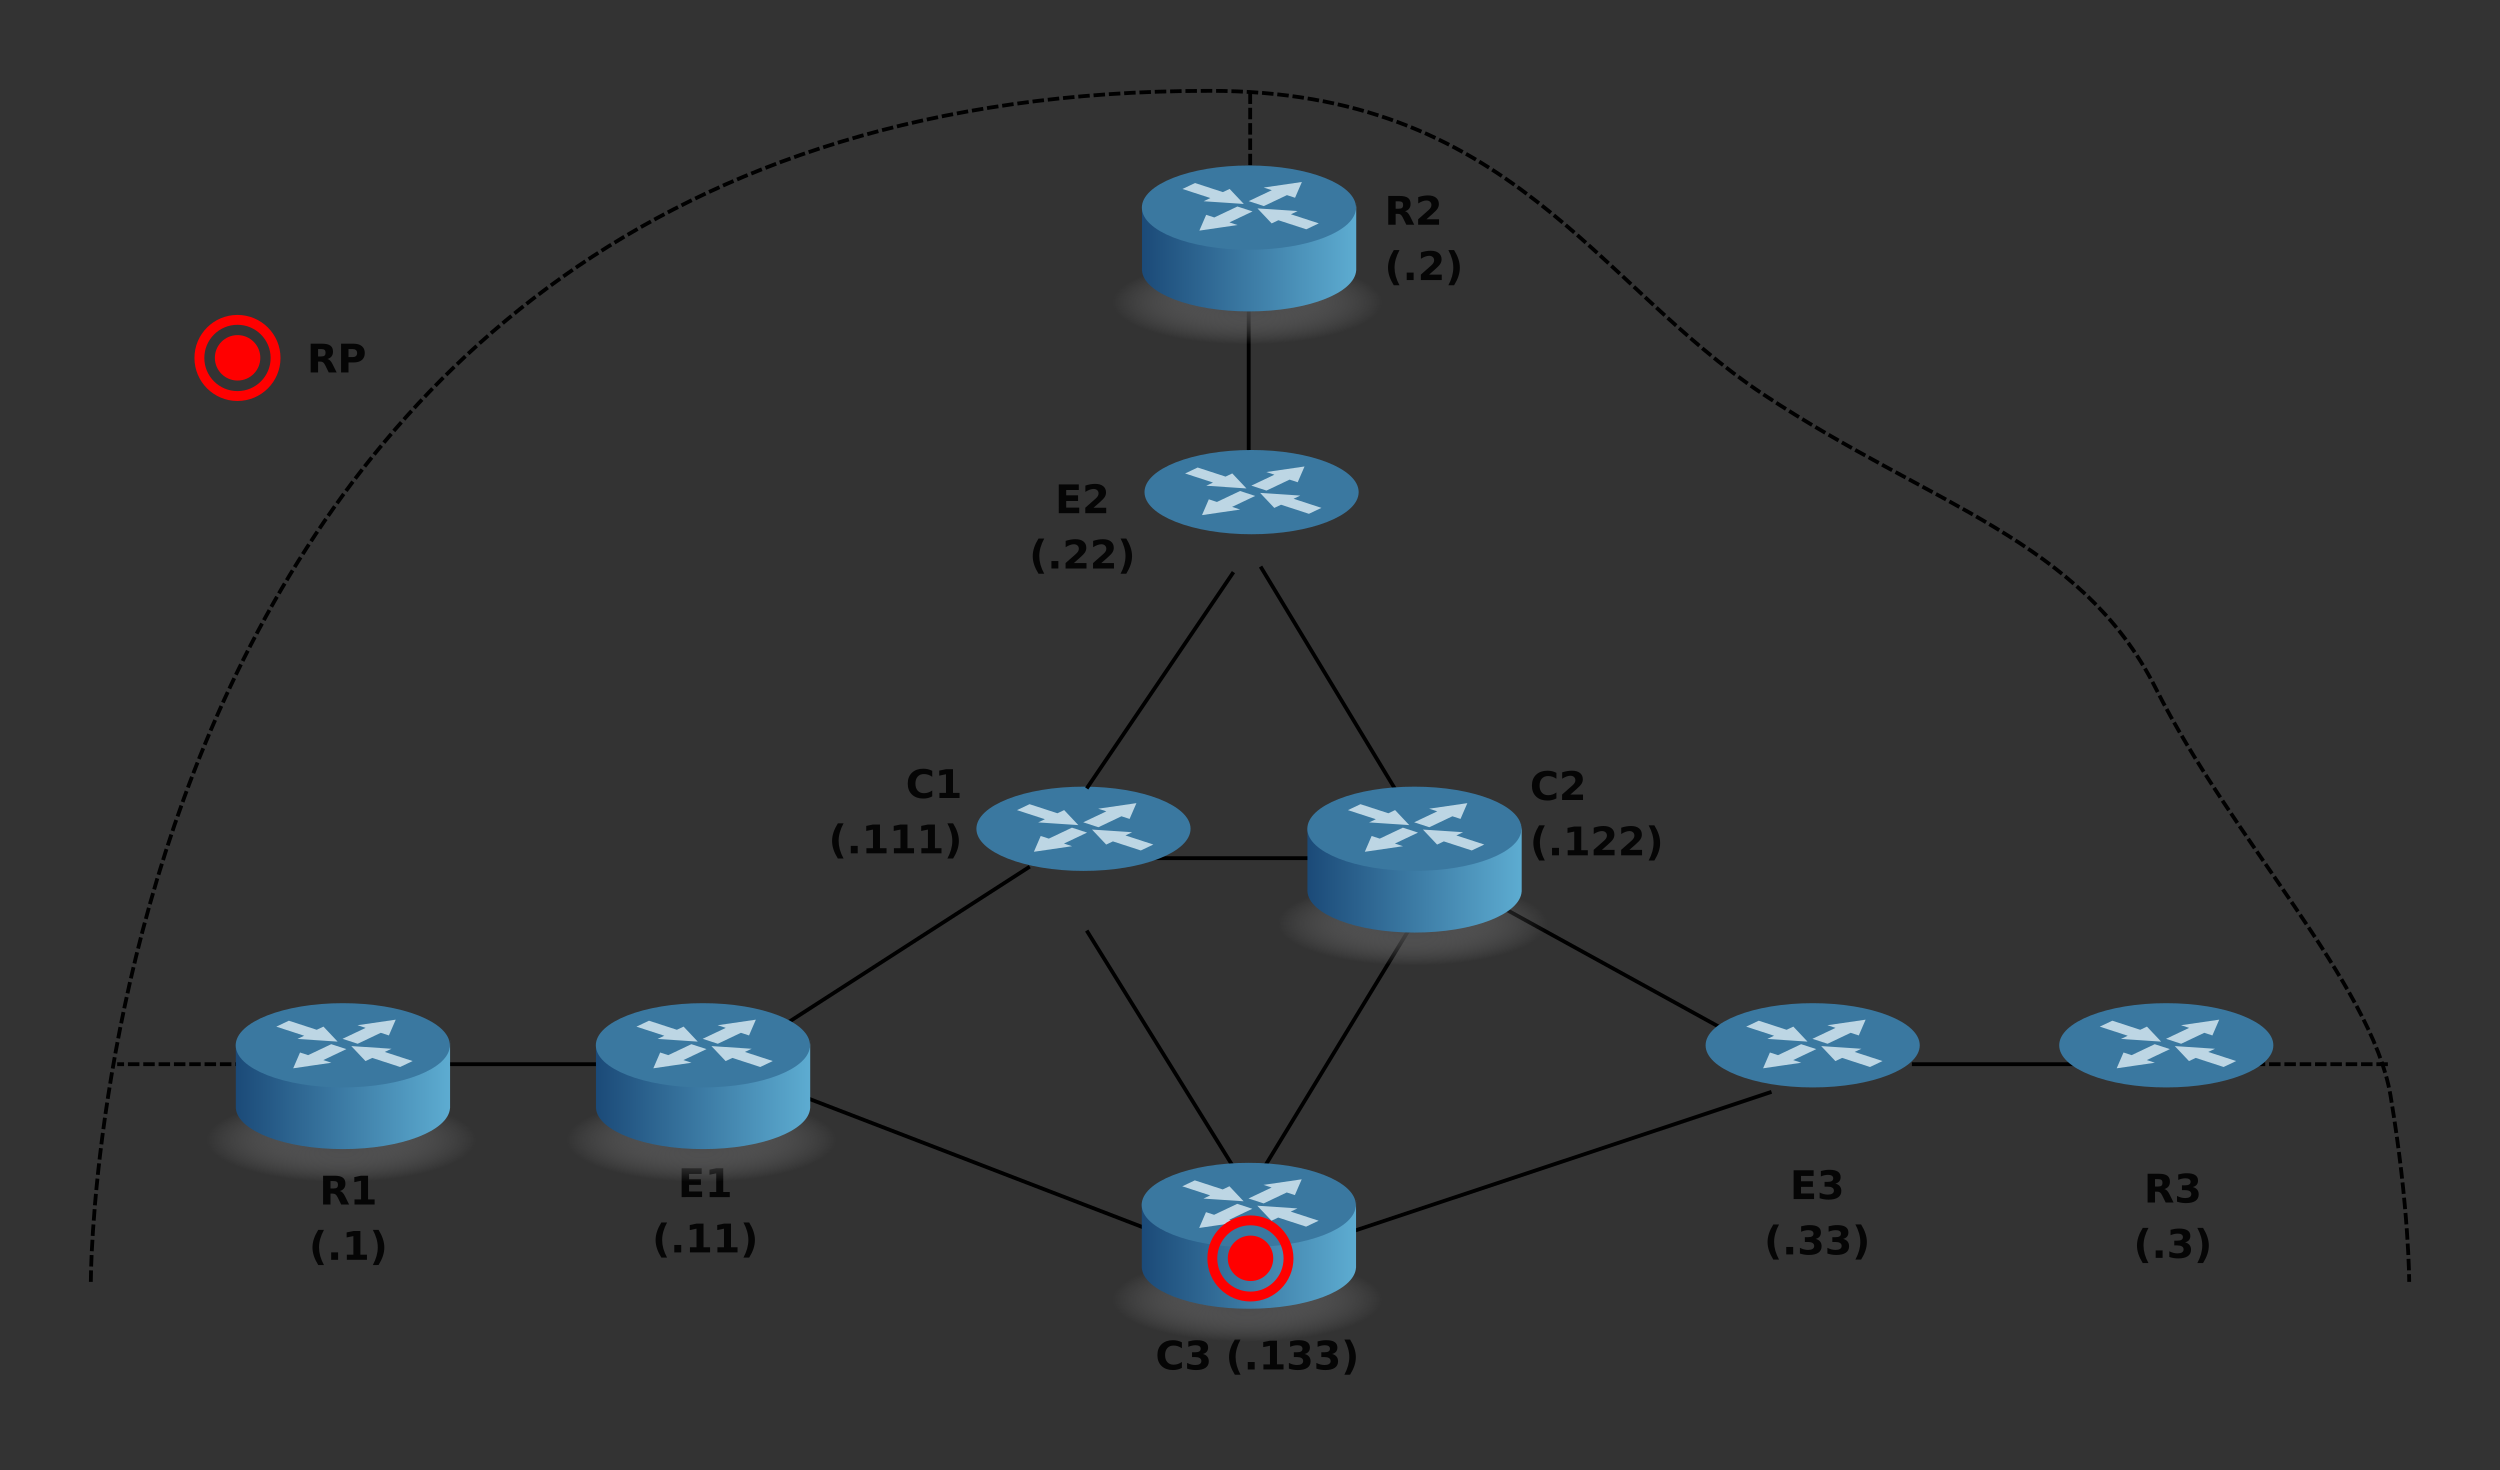 <?xml version="1.0" encoding="UTF-8" standalone="no"?>
<!-- Created with Inkscape (http://www.inkscape.org/) -->

<svg
   xmlns:dc="http://purl.org/dc/elements/1.1/"
   xmlns:cc="http://creativecommons.org/ns#"
   xmlns:rdf="http://www.w3.org/1999/02/22-rdf-syntax-ns#"
   xmlns:svg="http://www.w3.org/2000/svg"
   xmlns="http://www.w3.org/2000/svg"
   xmlns:xlink="http://www.w3.org/1999/xlink"
   xmlns:sodipodi="http://sodipodi.sourceforge.net/DTD/sodipodi-0.dtd"
   xmlns:inkscape="http://www.inkscape.org/namespaces/inkscape"
   width="843.6"
   height="496.057"
   id="svg2"
   version="1.1"
   inkscape:version="0.92.3 (2405546, 2018-03-11)"
   sodipodi:docname="lab.svg"
   inkscape:export-filename="/home/bernat/code/perso/www.luffy.cx/content/media/images/vxlan/multicast-native.png"
   inkscape:export-xdpi="36.425449"
   inkscape:export-ydpi="36.425449"
   viewBox="0 0 1265.4 744.085">
  <rect x="0" y="0" width="1265.4" height="744.085" fill="#333333" stroke="none"/>
  <defs
     id="defs4">
    <inkscape:path-effect
       effect="spiro"
       id="path-effect6084"
       is_visible="true" />
    <inkscape:path-effect
       is_visible="true"
       id="path-effect6052"
       effect="spiro" />
    <inkscape:path-effect
       effect="spiro"
       id="path-effect6016"
       is_visible="true" />
    <inkscape:path-effect
       effect="spiro"
       id="path-effect5939"
       is_visible="true" />
    <inkscape:path-effect
       effect="spiro"
       id="path-effect5918"
       is_visible="true" />
    <inkscape:path-effect
       is_visible="true"
       id="path-effect5884"
       effect="spiro" />
    <inkscape:path-effect
       effect="spiro"
       id="path-effect5849"
       is_visible="true" />
    <inkscape:path-effect
       effect="spiro"
       id="path-effect5790"
       is_visible="true" />
    <inkscape:path-effect
       effect="spiro"
       id="path-effect5753"
       is_visible="true" />
    <inkscape:path-effect
       effect="spiro"
       id="path-effect5540"
       is_visible="true" />
    <inkscape:path-effect
       effect="spiro"
       id="path-effect5480"
       is_visible="true" />
    <inkscape:path-effect
       effect="spiro"
       id="path-effect5442"
       is_visible="true" />
    <marker
       inkscape:stockid="Arrow1Send"
       orient="auto"
       refY="0"
       refX="0"
       id="Arrow1Send"
       style="overflow:visible">
      <path
         id="path4813"
         d="M 0,0 5,-5 -12.5,0 5,5 Z"
         style="fill-rule:evenodd;stroke:#000000;stroke-width:1pt"
         transform="matrix(-0.2,0,0,-0.2,-1.2,0)"
         inkscape:connector-curvature="0" />
    </marker>
    <inkscape:path-effect
       effect="spiro"
       id="path-effect4769"
       is_visible="true" />
    <marker
       inkscape:stockid="Arrow1Lstart"
       orient="auto"
       refY="0"
       refX="0"
       id="Arrow1Lstart"
       style="overflow:visible">
      <path
         id="path4128"
         d="M 0,0 5,-5 -12.5,0 5,5 Z"
         style="fill-rule:evenodd;stroke:#000000;stroke-width:1pt"
         transform="matrix(0.8,0,0,0.8,10,0)"
         inkscape:connector-curvature="0" />
    </marker>
    <linearGradient
       id="linearGradient12001">
      <stop
         id="stop12003"
         offset="0"
         style="stop-color:#1b4a78;stop-opacity:1;" />
      <stop
         id="stop12005"
         offset="1"
         style="stop-color:#5dacd1;stop-opacity:1;" />
    </linearGradient>
    <linearGradient
       id="linearGradient12828">
      <stop
         style="stop-color:#484849;stop-opacity:1;"
         offset="0"
         id="stop12830" />
      <stop
         id="stop12862"
         offset="0"
         style="stop-color:#434344;stop-opacity:1;" />
      <stop
         style="stop-color:#8f8f90;stop-opacity:0;"
         offset="1"
         id="stop12832" />
    </linearGradient>
    <marker
       inkscape:stockid="Arrow1Send"
       orient="auto"
       refY="0"
       refX="0"
       id="Arrow1Send-6"
       style="overflow:visible">
      <path
         inkscape:connector-curvature="0"
         id="path4813-2"
         d="M 0,0 5,-5 -12.5,0 5,5 Z"
         style="fill-rule:evenodd;stroke:#000000;stroke-width:1pt"
         transform="matrix(-0.2,0,0,-0.2,-1.2,0)" />
    </marker>
    <radialGradient
       inkscape:collect="always"
       xlink:href="#linearGradient12828"
       id="radialGradient1325"
       gradientUnits="userSpaceOnUse"
       gradientTransform="matrix(1,0,0,0.177,0,495.927)"
       cx="328.571"
       cy="602.719"
       fx="328.571"
       fy="602.719"
       r="147.143" />
    <linearGradient
       inkscape:collect="always"
       xlink:href="#linearGradient12001"
       id="linearGradient1327"
       gradientUnits="userSpaceOnUse"
       gradientTransform="matrix(0.471,0,0,0.471,118.878,123.518)"
       x1="175.719"
       y1="737.016"
       x2="470.001"
       y2="737.016" />
  </defs>
  <sodipodi:namedview
     id="base"
     pagecolor="#ffffff"
     bordercolor="#666666"
     borderopacity="1.0"
     inkscape:pageopacity="0.0"
     inkscape:pageshadow="2"
     inkscape:zoom="1"
     inkscape:cx="670.29103"
     inkscape:cy="57.9074"
     inkscape:document-units="px"
     inkscape:current-layer="layer3"
     showgrid="false"
     inkscape:window-width="2552"
     inkscape:window-height="1408"
     inkscape:window-x="0"
     inkscape:window-y="24"
     inkscape:window-maximized="0"
     fit-margin-top="30"
     fit-margin-left="30"
     fit-margin-right="30"
     fit-margin-bottom="30"
     scale-x="1.5" />
  <g
     inkscape:label="Topology"
     inkscape:groupmode="layer"
     id="layer1"
     transform="translate(293.141,670.486)"
     style="display:inline">
    <path
       sodipodi:nodetypes="cc"
       style="fill:none;stroke:#000000;stroke-width:1.94px;stroke-linecap:butt;stroke-linejoin:miter;stroke-opacity:1"
       d="M 405.726,-236.119 H 257.511"
       id="path3415"
       inkscape:connector-curvature="0" />
    <path
       inkscape:connector-curvature="0"
       id="path3411"
       d="m 424.906,-251.414 -80,-132.294"
       style="fill:none;stroke:#000000;stroke-width:1.94px;stroke-linecap:butt;stroke-linejoin:miter;stroke-opacity:1"
       sodipodi:nodetypes="cc" />
    <path
       sodipodi:nodetypes="cc"
       style="fill:none;stroke:#000000;stroke-width:1.94;stroke-linecap:butt;stroke-linejoin:miter;stroke-miterlimit:4;stroke-dasharray:5.82, 1.94;stroke-dashoffset:0;stroke-opacity:1"
       d="m 339.651,-623.688 v 67.709"
       id="path4070"
       inkscape:connector-curvature="0" />
    <path
       inkscape:connector-curvature="0"
       id="path4068"
       d="M 915.505,-131.834 H 847.797"
       style="fill:none;stroke:#000000;stroke-width:1.94;stroke-linecap:butt;stroke-linejoin:miter;stroke-miterlimit:4;stroke-dasharray:5.82, 1.94;stroke-dashoffset:0;stroke-opacity:1"
       sodipodi:nodetypes="cc" />
    <path
       sodipodi:nodetypes="cc"
       style="fill:none;stroke:#000000;stroke-width:1.94;stroke-linecap:butt;stroke-linejoin:miter;stroke-miterlimit:4;stroke-dasharray:5.82, 1.94;stroke-dashoffset:0;stroke-opacity:1"
       d="m -160.495,-131.834 h -73.343"
       id="path3294"
       inkscape:connector-curvature="0" />
    <path
       sodipodi:nodetypes="cc"
       style="fill:none;stroke:#000000;stroke-width:1.94px;stroke-linecap:butt;stroke-linejoin:miter;stroke-opacity:1"
       d="m 338.906,-525.027 v 83.323"
       id="path3292"
       inkscape:connector-curvature="0" />
    <path
       sodipodi:nodetypes="cc"
       style="fill:none;stroke:#000000;stroke-width:1.94px;stroke-linecap:butt;stroke-linejoin:miter;stroke-opacity:1"
       d="M 343.478,-74.272 424.906,-207.994"
       id="path3286"
       inkscape:connector-curvature="0" />
    <path
       inkscape:connector-curvature="0"
       id="path3284"
       d="M 335.478,-72.843 256.906,-199.466"
       style="fill:none;stroke:#000000;stroke-width:1.94px;stroke-linecap:butt;stroke-linejoin:miter;stroke-opacity:1"
       sodipodi:nodetypes="cc" />
    <path
       inkscape:connector-curvature="0"
       id="path3282"
       d="M 796.094,-131.834 H 674.581"
       style="fill:none;stroke:#000000;stroke-width:1.94px;stroke-linecap:butt;stroke-linejoin:miter;stroke-opacity:1"
       sodipodi:nodetypes="cc" />
    <path
       inkscape:connector-curvature="0"
       id="path3278"
       d="M 603.523,-136.119 429.736,-231.834"
       style="fill:none;stroke:#000000;stroke-width:1.94px;stroke-linecap:butt;stroke-linejoin:miter;stroke-opacity:1"
       sodipodi:nodetypes="cc" />
    <path
       inkscape:connector-curvature="0"
       id="path3272"
       d="M 60.012,-131.834 H -88.203"
       style="fill:none;stroke:#000000;stroke-width:1.94px;stroke-linecap:butt;stroke-linejoin:miter;stroke-opacity:1"
       sodipodi:nodetypes="cc" />
    <g
       id="layer1-7"
       inkscape:label="Capa 1"
       transform="matrix(0.782,0,0,0.782,-199.695,-201.961)">
      <g
         transform="translate(-168.571,-361.428)"
         id="g13678">
        <ellipse
           style="fill:url(#radialGradient1325);fill-opacity:1;stroke:none"
           id="path13641"
           transform="matrix(0.593,0,0,1.046,75.121,-130.213)"
           cx="328.571"
           cy="602.719"
           rx="147.143"
           ry="26.071" />
        <path
           style="fill:url(#linearGradient1327);fill-opacity:1;stroke:none"
           d="m 201.713,435.707 v 0.295 c 0.006,-0.098 0.021,-0.197 0.029,-0.295 z m 138.624,0 c 0.03,0.33 0.059,0.668 0.059,1.002 v -1.002 z m 0.059,1.002 c -10e-6,15.052 -31.075,27.262 -69.356,27.262 -37.683,10e-6 -68.376,-11.828 -69.326,-26.555 v 40.68 c -0.015,0.234 -0.015,0.457 -0.015,0.692 0,0.225 8.7e-4,0.453 0.015,0.678 0.912,14.741 31.619,26.599 69.326,26.599 37.708,0 68.415,-11.858 69.326,-26.599 h 0.029 v -0.501 c 9.5e-4,-0.059 0,-0.118 0,-0.177 0,-0.059 9.4e-4,-0.118 0,-0.177 v -41.902 z"
           id="path13626"
           inkscape:connector-curvature="0" />
        <ellipse
           style="fill:#3a78a0;fill-opacity:1;stroke:none"
           id="path11090"
           transform="matrix(0.471,0,0,1.046,116.188,-191.566)"
           cx="328.571"
           cy="602.719"
           rx="147.143"
           ry="26.071" />
        <g
           id="g13565"
           style="fill:#f2fdff;fill-opacity:0.712"
           transform="matrix(0.85,0.277,-0.704,0.334,443.203,133.228)">
          <path
             id="path13507"
             d="m 328.669,592.825 -5.979,10.353 -5.979,10.353 h 6.184 v 21.241 h 11.532 v -21.241 h 6.184 l -5.979,-10.353 z"
             style="fill:#f2fdff;fill-opacity:0.712;stroke:none"
             inkscape:connector-curvature="0" />
          <path
             id="path13509"
             d="m 328.669,687.11 -5.979,-10.353 -5.979,-10.353 h 6.184 v -21.241 h 11.532 v 21.241 h 6.184 l -5.979,10.353 z"
             style="fill:#f2fdff;fill-opacity:0.712;stroke:none"
             inkscape:connector-curvature="0" />
          <path
             id="path13511"
             d="m 333.748,639.824 10.353,-5.979 10.353,-5.979 v 6.184 h 21.241 v 11.532 h -21.241 v 6.184 l -10.353,-5.979 z"
             style="fill:#f2fdff;fill-opacity:0.712;stroke:none"
             inkscape:connector-curvature="0" />
          <path
             id="path13513"
             d="m 323.357,639.824 -10.353,-5.979 -10.353,-5.979 v 6.184 h -21.241 v 11.532 h 21.241 v 6.184 l 10.353,-5.979 z"
             style="fill:#f2fdff;fill-opacity:0.712;stroke:none"
             inkscape:connector-curvature="0" />
        </g>
      </g>
    </g>
    <g
       aria-label="R1
(.1)"
       style="color:#000000;font-style:normal;font-variant:normal;font-weight:bold;font-stretch:normal;line-height:0%;font-family:'Bitstream Vera Sans';-inkscape-font-specification:'Bitstream Vera Sans Bold';text-indent:0;text-align:center;text-decoration:none;text-decoration-line:none;letter-spacing:normal;word-spacing:normal;text-transform:none;writing-mode:lr-tb;direction:ltr;text-anchor:middle;display:inline;overflow:visible;visibility:visible;opacity:0.897;fill:#000000;fill-opacity:1;fill-rule:nonzero;stroke:none;stroke-width:1.329;marker:none;enable-background:accumulate"
       id="text2994">
      <path
         d="m -124.268,-68.926 q 1.182,0 1.689,-0.439 0.518,-0.439 0.518,-1.445 0,-0.996 -0.518,-1.426 -0.508,-0.43 -1.689,-0.43 h -1.582 v 3.74 z m -1.582,2.598 v 5.518 h -3.76 v -14.58 h 5.742 q 2.881,0 4.219,0.967 1.348,0.967 1.348,3.057 0,1.445 -0.703,2.373 -0.693,0.928 -2.1,1.367 0.771,0.176 1.377,0.801 0.615,0.615 1.24,1.875 l 2.041,4.141 h -4.004 l -1.777,-3.623 q -0.537,-1.094 -1.094,-1.494 -0.547,-0.4 -1.465,-0.4 z"
         style="font-size:20px;line-height:1.4"
         id="path1856" />
      <path
         d="m -113.712,-63.408 h 3.32 v -9.424 l -3.408,0.703 v -2.559 l 3.389,-0.703 h 3.574 v 11.982 h 3.32 v 2.598 h -10.195 z"
         style="font-size:20px;line-height:1.4"
         id="path1858" />
      <path
         d="m -129.161,-30.174 h -2.9 q -1.494,-2.412 -2.207,-4.58 -0.713,-2.178 -0.713,-4.316 0,-2.139 0.713,-4.326 0.723,-2.197 2.207,-4.59 h 2.9 q -1.25,2.314 -1.875,4.531 -0.625,2.207 -0.625,4.365 0,2.158 0.615,4.375 0.625,2.217 1.885,4.541 z"
         style="font-size:20px;line-height:1.4"
         id="path1860" />
      <path
         d="m -125.518,-36.59 h 3.516 v 3.779 h -3.516 z"
         style="font-size:20px;line-height:1.4"
         id="path1862" />
      <path
         d="m -117.598,-35.408 h 3.32 v -9.424 l -3.408,0.703 v -2.559 l 3.389,-0.703 h 3.574 v 11.982 h 3.32 v 2.598 h -10.195 z"
         style="font-size:20px;line-height:1.4"
         id="path1864" />
      <path
         d="m -104.434,-30.174 q 1.25,-2.324 1.875,-4.541 0.625,-2.217 0.625,-4.375 0,-2.158 -0.625,-4.365 -0.625,-2.217 -1.875,-4.531 h 2.9 q 1.484,2.393 2.197,4.59 0.723,2.188 0.723,4.326 0,2.139 -0.713,4.316 -0.713,2.168 -2.207,4.58 z"
         style="font-size:20px;line-height:1.4"
         id="path1866" />
    </g>
    <path
       sodipodi:nodetypes="cc"
       style="fill:none;stroke:#000000;stroke-width:1.94px;stroke-linecap:butt;stroke-linejoin:miter;stroke-opacity:1"
       d="M 228.077,-231.834 84.022,-138.976"
       id="path3274"
       inkscape:connector-curvature="0" />
    <g
       id="g3268">
      <use
         height="1052.362"
         width="744.094"
         transform="translate(374.911,-109.594)"
         id="use2997"
         xlink:href="#layer1-7"
         y="0"
         x="0" />
      <use
         height="744.094"
         width="1052.362"
         transform="translate(542.412,-109.594)"
         id="use3234"
         xlink:href="#layer1-7"
         y="0"
         x="0" />
    </g>
    <use
       x="0"
       y="0"
       xlink:href="#layer1-7"
       id="use3242"
       transform="translate(922.98)"
       width="1052.362"
       height="744.094" />
    <use
       x="0"
       y="0"
       xlink:href="#layer1-7"
       id="use3244"
       transform="translate(458.662,-424)"
       width="1052.362"
       height="744.094" />
    <path
       inkscape:connector-curvature="0"
       id="path4064"
       d="m -247.171,-21.659 c 0,0 -0.393,-602.857 566.337,-602.857 151.879,0 195.053,97.278 280.448,153.795 85.395,56.518 160.483,73.286 198.404,148.643 37.921,75.357 109.384,149.704 118.84,206.222 9.456,56.518 9.431,94.196 9.431,94.196"
       style="fill:none;stroke:#000000;stroke-width:1.94;stroke-linecap:butt;stroke-linejoin:miter;stroke-miterlimit:4;stroke-dasharray:5.82, 1.94;stroke-dashoffset:0;stroke-opacity:1"
       sodipodi:nodetypes="cssssc" />
    <g
       aria-label="R3
(.3)"
       style="color:#000000;font-style:normal;font-variant:normal;font-weight:bold;font-stretch:normal;line-height:0%;font-family:'Bitstream Vera Sans';-inkscape-font-specification:'Bitstream Vera Sans Bold';text-indent:0;text-align:center;text-decoration:none;text-decoration-line:none;letter-spacing:normal;word-spacing:normal;text-transform:none;writing-mode:lr-tb;direction:ltr;text-anchor:middle;display:inline;overflow:visible;visibility:visible;opacity:0.897;fill:#000000;fill-opacity:1;fill-rule:nonzero;stroke:none;stroke-width:1.329;marker:none;enable-background:accumulate"
       id="text4072">
      <path
         d="m 799.22,-69.916 q 1.182,0 1.689,-0.439 0.518,-0.439 0.518,-1.445 0,-0.996 -0.518,-1.426 -0.508,-0.43 -1.689,-0.43 h -1.582 v 3.74 z m -1.582,2.598 v 5.518 h -3.76 v -14.58 h 5.742 q 2.881,0 4.219,0.967 1.348,0.967 1.348,3.057 0,1.445 -0.703,2.373 -0.693,0.928 -2.1,1.367 0.771,0.176 1.377,0.801 0.615,0.615 1.24,1.875 l 2.041,4.141 h -4.004 l -1.777,-3.623 q -0.537,-1.094 -1.094,-1.494 -0.547,-0.4 -1.465,-0.4 z"
         style="font-size:20px;line-height:1.4"
         id="path1843" />
      <path
         d="m 816.749,-69.662 q 1.475,0.381 2.236,1.328 0.771,0.938 0.771,2.393 0,2.168 -1.66,3.301 -1.66,1.123 -4.844,1.123 -1.123,0 -2.256,-0.186 -1.123,-0.176 -2.227,-0.537 v -2.9 q 1.055,0.527 2.09,0.801 1.045,0.264 2.051,0.264 1.494,0 2.285,-0.518 0.801,-0.518 0.801,-1.484 0,-0.996 -0.82,-1.504 -0.811,-0.518 -2.402,-0.518 h -1.504 v -2.422 h 1.582 q 1.416,0 2.109,-0.439 0.693,-0.449 0.693,-1.357 0,-0.84 -0.674,-1.299 -0.674,-0.459 -1.904,-0.459 -0.908,0 -1.836,0.205 -0.928,0.205 -1.846,0.605 v -2.754 q 1.113,-0.312 2.207,-0.469 1.094,-0.156 2.148,-0.156 2.842,0 4.248,0.938 1.416,0.928 1.416,2.803 0,1.279 -0.674,2.1 -0.674,0.811 -1.992,1.143 z"
         style="font-size:20px;line-height:1.4"
         id="path1845" />
      <path
         d="m 794.327,-31.164 h -2.9 q -1.494,-2.412 -2.207,-4.58 -0.713,-2.178 -0.713,-4.316 0,-2.139 0.713,-4.326 0.723,-2.197 2.207,-4.59 h 2.9 q -1.25,2.314 -1.875,4.531 -0.625,2.207 -0.625,4.365 0,2.158 0.615,4.375 0.625,2.217 1.885,4.541 z"
         style="font-size:20px;line-height:1.4"
         id="path1847" />
      <path
         d="m 797.97,-37.58 h 3.516 v 3.779 h -3.516 z"
         style="font-size:20px;line-height:1.4"
         id="path1849" />
      <path
         d="m 812.862,-41.662 q 1.475,0.381 2.236,1.328 0.771,0.938 0.771,2.393 0,2.168 -1.66,3.301 -1.66,1.123 -4.844,1.123 -1.123,0 -2.256,-0.186 -1.123,-0.176 -2.227,-0.537 v -2.9 q 1.055,0.527 2.09,0.801 1.045,0.264 2.051,0.264 1.494,0 2.285,-0.518 0.801,-0.518 0.801,-1.484 0,-0.996 -0.82,-1.504 -0.811,-0.518 -2.402,-0.518 h -1.504 v -2.422 h 1.582 q 1.416,0 2.109,-0.439 0.693,-0.449 0.693,-1.357 0,-0.84 -0.674,-1.299 -0.674,-0.459 -1.904,-0.459 -0.908,0 -1.836,0.205 -0.928,0.205 -1.846,0.605 v -2.754 q 1.113,-0.312 2.207,-0.469 1.094,-0.156 2.148,-0.156 2.842,0 4.248,0.938 1.416,0.928 1.416,2.803 0,1.279 -0.674,2.1 -0.674,0.811 -1.992,1.143 z"
         style="font-size:20px;line-height:1.4"
         id="path1851" />
      <path
         d="m 819.054,-31.164 q 1.25,-2.324 1.875,-4.541 0.625,-2.217 0.625,-4.375 0,-2.158 -0.625,-4.365 -0.625,-2.217 -1.875,-4.531 h 2.9 q 1.484,2.393 2.197,4.59 0.723,2.188 0.723,4.326 0,2.139 -0.713,4.316 -0.713,2.168 -2.207,4.58 z"
         style="font-size:20px;line-height:1.4"
         id="path1853" />
    </g>
    <g
       aria-label="R2
(.2)"
       style="color:#000000;font-style:normal;font-variant:normal;font-weight:bold;font-stretch:normal;line-height:0%;font-family:'Bitstream Vera Sans';-inkscape-font-specification:'Bitstream Vera Sans Bold';text-indent:0;text-align:start;text-decoration:none;text-decoration-line:none;letter-spacing:normal;word-spacing:normal;text-transform:none;writing-mode:lr-tb;direction:ltr;text-anchor:start;display:inline;overflow:visible;visibility:visible;opacity:0.897;fill:#000000;fill-opacity:1;fill-rule:nonzero;stroke:none;stroke-width:1.329;marker:none;enable-background:accumulate"
       id="text4076">
      <path
         d="m 414.868,-564.844 q 1.182,0 1.689,-0.439 0.518,-0.439 0.518,-1.445 0,-0.996 -0.518,-1.426 -0.508,-0.43 -1.689,-0.43 h -1.582 v 3.74 z m -1.582,2.598 v 5.518 h -3.76 v -14.58 h 5.742 q 2.881,0 4.219,0.967 1.348,0.967 1.348,3.057 0,1.445 -0.703,2.373 -0.693,0.928 -2.1,1.367 0.771,0.176 1.377,0.801 0.615,0.615 1.24,1.875 l 2.041,4.141 h -4.004 l -1.777,-3.623 q -0.537,-1.094 -1.094,-1.494 -0.547,-0.4 -1.465,-0.4 z"
         style="font-size:20px;line-height:1.4"
         id="path1830" />
      <path
         d="m 428.843,-559.493 h 6.416 v 2.764 h -10.596 v -2.764 l 5.322,-4.697 q 0.713,-0.645 1.055,-1.26 0.342,-0.615 0.342,-1.279 0,-1.025 -0.693,-1.65 -0.684,-0.625 -1.826,-0.625 -0.879,0 -1.924,0.381 -1.045,0.371 -2.236,1.113 v -3.203 q 1.27,-0.42 2.51,-0.635 1.24,-0.225 2.432,-0.225 2.617,0 4.062,1.152 1.455,1.152 1.455,3.213 0,1.191 -0.615,2.227 -0.615,1.025 -2.588,2.754 z"
         style="font-size:20px;line-height:1.4"
         id="path1832" />
      <path
         d="m 415.229,-526.093 h -2.9 q -1.494,-2.412 -2.207,-4.58 -0.713,-2.178 -0.713,-4.316 0,-2.139 0.713,-4.326 0.723,-2.197 2.207,-4.59 h 2.9 q -1.25,2.314 -1.875,4.531 -0.625,2.207 -0.625,4.365 0,2.158 0.615,4.375 0.625,2.217 1.885,4.541 z"
         style="font-size:20px;line-height:1.4"
         id="path1834" />
      <path
         d="m 418.872,-532.509 h 3.516 v 3.779 h -3.516 z"
         style="font-size:20px;line-height:1.4"
         id="path1836" />
      <path
         d="m 430.21,-531.493 h 6.416 v 2.764 h -10.596 v -2.764 l 5.322,-4.697 q 0.713,-0.645 1.055,-1.26 0.342,-0.615 0.342,-1.279 0,-1.025 -0.693,-1.65 -0.684,-0.625 -1.826,-0.625 -0.879,0 -1.924,0.381 -1.045,0.371 -2.236,1.113 v -3.203 q 1.27,-0.42 2.51,-0.635 1.24,-0.225 2.432,-0.225 2.617,0 4.062,1.152 1.455,1.152 1.455,3.213 0,1.191 -0.615,2.227 -0.615,1.025 -2.588,2.754 z"
         style="font-size:20px;line-height:1.4"
         id="path1838" />
      <path
         d="m 439.956,-526.093 q 1.25,-2.324 1.875,-4.541 0.625,-2.217 0.625,-4.375 0,-2.158 -0.625,-4.365 -0.625,-2.217 -1.875,-4.531 h 2.9 q 1.484,2.393 2.197,4.59 0.723,2.188 0.723,4.326 0,2.139 -0.713,4.316 -0.713,2.168 -2.207,4.58 z"
         style="font-size:20px;line-height:1.4"
         id="path1840" />
    </g>
    <g
       aria-label="C1
(.111)"
       style="color:#000000;font-style:normal;font-variant:normal;font-weight:bold;font-stretch:normal;line-height:0%;font-family:'Bitstream Vera Sans';-inkscape-font-specification:'Bitstream Vera Sans Bold';text-indent:0;text-align:end;text-decoration:none;text-decoration-line:none;letter-spacing:normal;word-spacing:normal;text-transform:none;writing-mode:lr-tb;direction:ltr;text-anchor:end;display:inline;overflow:visible;visibility:visible;opacity:0.897;fill:#000000;fill-opacity:1;fill-rule:nonzero;stroke:none;stroke-width:1.329;marker:none;enable-background:accumulate"
       id="text4080">
      <path
         d="m 178.721,-267.368 q -1.035,0.537 -2.158,0.811 -1.123,0.273 -2.344,0.273 -3.643,0 -5.771,-2.031 -2.129,-2.041 -2.129,-5.527 0,-3.496 2.129,-5.527 2.129,-2.041 5.771,-2.041 1.221,0 2.344,0.273 1.123,0.273 2.158,0.811 v 3.018 q -1.045,-0.713 -2.061,-1.045 -1.016,-0.332 -2.139,-0.332 -2.012,0 -3.164,1.289 -1.152,1.289 -1.152,3.555 0,2.256 1.152,3.545 1.152,1.289 3.164,1.289 1.123,0 2.139,-0.332 1.016,-0.332 2.061,-1.045 z"
         style="font-size:20px;line-height:1.4"
         id="path1813" />
      <path
         d="m 182.354,-269.164 h 3.32 v -9.424 l -3.408,0.703 v -2.559 l 3.389,-0.703 h 3.574 v 11.982 h 3.32 v 2.598 h -10.195 z"
         style="font-size:20px;line-height:1.4"
         id="path1815" />
      <path
         d="m 133.838,-235.93 h -2.9 q -1.494,-2.412 -2.207,-4.58 -0.713,-2.178 -0.713,-4.316 0,-2.139 0.713,-4.326 0.723,-2.197 2.207,-4.59 h 2.9 q -1.25,2.314 -1.875,4.531 -0.625,2.207 -0.625,4.365 0,2.158 0.615,4.375 0.625,2.217 1.885,4.541 z"
         style="font-size:20px;line-height:1.4"
         id="path1817" />
      <path
         d="m 137.481,-242.346 h 3.516 v 3.779 h -3.516 z"
         style="font-size:20px;line-height:1.4"
         id="path1819" />
      <path
         d="m 145.401,-241.164 h 3.32 v -9.424 l -3.408,0.703 v -2.559 l 3.389,-0.703 h 3.574 v 11.982 h 3.32 v 2.598 h -10.195 z"
         style="font-size:20px;line-height:1.4"
         id="path1821" />
      <path
         d="m 159.307,-241.164 h 3.32 v -9.424 l -3.408,0.703 v -2.559 l 3.389,-0.703 h 3.574 v 11.982 h 3.32 v 2.598 h -10.195 z"
         style="font-size:20px;line-height:1.4"
         id="path1823" />
      <path
         d="m 173.213,-241.164 h 3.32 v -9.424 l -3.408,0.703 v -2.559 l 3.389,-0.703 h 3.574 v 11.982 h 3.32 v 2.598 h -10.195 z"
         style="font-size:20px;line-height:1.4"
         id="path1825" />
      <path
         d="m 186.377,-235.93 q 1.25,-2.324 1.875,-4.541 0.625,-2.217 0.625,-4.375 0,-2.158 -0.625,-4.365 -0.625,-2.217 -1.875,-4.531 h 2.9 q 1.484,2.393 2.197,4.59 0.723,2.188 0.723,4.326 0,2.139 -0.713,4.316 -0.713,2.168 -2.207,4.58 z"
         style="font-size:20px;line-height:1.4"
         id="path1827" />
    </g>
    <g
       aria-label="C2
(.122)"
       style="color:#000000;font-style:normal;font-variant:normal;font-weight:bold;font-stretch:normal;line-height:0%;font-family:'Bitstream Vera Sans';-inkscape-font-specification:'Bitstream Vera Sans Bold';text-indent:0;text-align:start;text-decoration:none;text-decoration-line:none;letter-spacing:normal;word-spacing:normal;text-transform:none;writing-mode:lr-tb;direction:ltr;text-anchor:start;display:inline;overflow:visible;visibility:visible;opacity:0.897;fill:#000000;fill-opacity:1;fill-rule:nonzero;stroke:none;stroke-width:1.329;marker:none;enable-background:accumulate"
       id="text4084">
      <path
         d="m 494.651,-266.357 q -1.035,0.537 -2.158,0.811 -1.123,0.273 -2.344,0.273 -3.643,0 -5.771,-2.031 -2.129,-2.041 -2.129,-5.527 0,-3.496 2.129,-5.527 2.129,-2.041 5.771,-2.041 1.221,0 2.344,0.273 1.123,0.273 2.158,0.811 v 3.018 q -1.045,-0.713 -2.061,-1.045 -1.016,-0.332 -2.139,-0.332 -2.012,0 -3.164,1.289 -1.152,1.289 -1.152,3.555 0,2.256 1.152,3.545 1.152,1.289 3.164,1.289 1.123,0 2.139,-0.332 1.016,-0.332 2.061,-1.045 z"
         style="font-size:20px;line-height:1.4"
         id="path1796" />
      <path
         d="m 501.702,-268.32 h 6.416 v 2.764 h -10.596 v -2.764 l 5.322,-4.697 q 0.713,-0.645 1.055,-1.26 0.342,-0.615 0.342,-1.279 0,-1.025 -0.693,-1.65 -0.684,-0.625 -1.826,-0.625 -0.879,0 -1.924,0.381 -1.045,0.371 -2.236,1.113 v -3.203 q 1.27,-0.42 2.51,-0.635 1.24,-0.225 2.432,-0.225 2.617,0 4.062,1.152 1.455,1.152 1.455,3.213 0,1.191 -0.615,2.227 -0.615,1.025 -2.588,2.754 z"
         style="font-size:20px;line-height:1.4"
         id="path1798" />
      <path
         d="m 488.792,-234.92 h -2.9 q -1.494,-2.412 -2.207,-4.58 -0.713,-2.178 -0.713,-4.316 0,-2.139 0.713,-4.326 0.723,-2.197 2.207,-4.59 h 2.9 q -1.25,2.314 -1.875,4.531 -0.625,2.207 -0.625,4.365 0,2.158 0.615,4.375 0.625,2.217 1.885,4.541 z"
         style="font-size:20px;line-height:1.4"
         id="path1800" />
      <path
         d="m 492.434,-241.336 h 3.516 v 3.779 h -3.516 z"
         style="font-size:20px;line-height:1.4"
         id="path1802" />
      <path
         d="m 500.354,-240.154 h 3.32 v -9.424 l -3.408,0.703 v -2.559 l 3.389,-0.703 h 3.574 v 11.982 h 3.32 v 2.598 h -10.195 z"
         style="font-size:20px;line-height:1.4"
         id="path1804" />
      <path
         d="m 517.678,-240.32 h 6.416 v 2.764 h -10.596 v -2.764 l 5.322,-4.697 q 0.713,-0.645 1.055,-1.26 0.342,-0.615 0.342,-1.279 0,-1.025 -0.693,-1.65 -0.684,-0.625 -1.826,-0.625 -0.879,0 -1.924,0.381 -1.045,0.371 -2.236,1.113 v -3.203 q 1.27,-0.42 2.51,-0.635 1.24,-0.225 2.432,-0.225 2.617,0 4.062,1.152 1.455,1.152 1.455,3.213 0,1.191 -0.615,2.227 -0.615,1.025 -2.588,2.754 z"
         style="font-size:20px;line-height:1.4"
         id="path1806" />
      <path
         d="m 531.585,-240.32 h 6.416 v 2.764 h -10.596 v -2.764 l 5.322,-4.697 q 0.713,-0.645 1.055,-1.26 0.342,-0.615 0.342,-1.279 0,-1.025 -0.693,-1.65 -0.684,-0.625 -1.826,-0.625 -0.879,0 -1.924,0.381 -1.045,0.371 -2.236,1.113 v -3.203 q 1.27,-0.42 2.51,-0.635 1.24,-0.225 2.432,-0.225 2.617,0 4.062,1.152 1.455,1.152 1.455,3.213 0,1.191 -0.615,2.227 -0.615,1.025 -2.588,2.754 z"
         style="font-size:20px;line-height:1.4"
         id="path1808" />
      <path
         d="m 541.331,-234.92 q 1.25,-2.324 1.875,-4.541 0.625,-2.217 0.625,-4.375 0,-2.158 -0.625,-4.365 -0.625,-2.217 -1.875,-4.531 h 2.9 q 1.484,2.393 2.197,4.59 0.723,2.188 0.723,4.326 0,2.139 -0.713,4.316 -0.713,2.168 -2.207,4.58 z"
         style="font-size:20px;line-height:1.4"
         id="path1810" />
    </g>
    <g
       aria-label="C3 (.133)"
       style="color:#000000;font-style:normal;font-variant:normal;font-weight:bold;font-stretch:normal;line-height:0%;font-family:'Bitstream Vera Sans';-inkscape-font-specification:'Bitstream Vera Sans Bold';text-indent:0;text-align:start;text-decoration:none;text-decoration-line:none;letter-spacing:normal;word-spacing:normal;text-transform:none;writing-mode:lr-tb;direction:ltr;text-anchor:start;display:inline;overflow:visible;visibility:visible;opacity:0.897;fill:#000000;fill-opacity:1;fill-rule:nonzero;stroke:none;stroke-width:1.329;marker:none;enable-background:accumulate"
       id="text4092">
      <path
         d="m 305.089,21.899 q -1.035,0.537 -2.158,0.811 -1.123,0.273 -2.344,0.273 -3.643,0 -5.771,-2.031 -2.129,-2.041 -2.129,-5.527 0,-3.496 2.129,-5.527 2.129,-2.041 5.771,-2.041 1.221,0 2.344,0.273 1.123,0.273 2.158,0.811 v 3.018 q -1.045,-0.713 -2.061,-1.045 -1.016,-0.332 -2.139,-0.332 -2.012,0 -3.164,1.289 -1.152,1.289 -1.152,3.555 0,2.256 1.152,3.545 1.152,1.289 3.164,1.289 1.123,0 2.139,-0.332 1.016,-0.332 2.061,-1.045 z"
         style="font-size:20px;line-height:1.4"
         id="path1779" />
      <path
         d="m 315.694,14.838 q 1.475,0.381 2.236,1.328 0.771,0.938 0.771,2.393 0,2.168 -1.66,3.301 -1.66,1.123 -4.844,1.123 -1.123,0 -2.256,-0.186 -1.123,-0.176 -2.227,-0.537 v -2.9 q 1.055,0.527 2.09,0.801 1.045,0.264 2.051,0.264 1.494,0 2.285,-0.518 0.801,-0.518 0.801,-1.484 0,-0.996 -0.82,-1.504 -0.811,-0.518 -2.402,-0.518 h -1.504 V 13.979 h 1.582 q 1.416,0 2.109,-0.439 0.693,-0.449 0.693,-1.357 0,-0.84 -0.674,-1.299 -0.674,-0.459 -1.904,-0.459 -0.908,0 -1.836,0.205 -0.928,0.205 -1.846,0.605 V 8.481 q 1.113,-0.312 2.207,-0.469 1.094,-0.156 2.148,-0.156 2.842,0 4.248,0.938 1.416,0.928 1.416,2.803 0,1.279 -0.674,2.1 -0.674,0.811 -1.992,1.143 z"
         style="font-size:20px;line-height:1.4"
         id="path1781" />
      <path
         d="m 334.776,25.336 h -2.9 q -1.494,-2.412 -2.207,-4.58 -0.713,-2.178 -0.713,-4.316 0,-2.139 0.713,-4.326 0.723,-2.197 2.207,-4.59 h 2.9 q -1.25,2.314 -1.875,4.531 -0.625,2.207 -0.625,4.365 0,2.158 0.615,4.375 0.625,2.217 1.885,4.541 z"
         style="font-size:20px;line-height:1.4"
         id="path1783" />
      <path
         d="m 338.419,18.92 h 3.516 v 3.779 h -3.516 z"
         style="font-size:20px;line-height:1.4"
         id="path1785" />
      <path
         d="m 346.339,20.102 h 3.32 v -9.424 l -3.408,0.703 V 8.822 l 3.389,-0.703 h 3.574 v 11.982 h 3.32 v 2.598 h -10.195 z"
         style="font-size:20px;line-height:1.4"
         id="path1787" />
      <path
         d="m 367.218,14.838 q 1.475,0.381 2.236,1.328 0.771,0.938 0.771,2.393 0,2.168 -1.66,3.301 -1.66,1.123 -4.844,1.123 -1.123,0 -2.256,-0.186 -1.123,-0.176 -2.227,-0.537 v -2.9 q 1.055,0.527 2.09,0.801 1.045,0.264 2.051,0.264 1.494,0 2.285,-0.518 0.801,-0.518 0.801,-1.484 0,-0.996 -0.82,-1.504 -0.811,-0.518 -2.402,-0.518 h -1.504 V 13.979 h 1.582 q 1.416,0 2.109,-0.439 0.693,-0.449 0.693,-1.357 0,-0.84 -0.674,-1.299 -0.674,-0.459 -1.904,-0.459 -0.908,0 -1.836,0.205 -0.928,0.205 -1.846,0.605 V 8.481 q 1.113,-0.312 2.207,-0.469 1.094,-0.156 2.148,-0.156 2.842,0 4.248,0.938 1.416,0.928 1.416,2.803 0,1.279 -0.674,2.1 -0.674,0.811 -1.992,1.143 z"
         style="font-size:20px;line-height:1.4"
         id="path1789" />
      <path
         d="m 381.124,14.838 q 1.475,0.381 2.236,1.328 0.771,0.938 0.771,2.393 0,2.168 -1.66,3.301 -1.66,1.123 -4.844,1.123 -1.123,0 -2.256,-0.186 -1.123,-0.176 -2.227,-0.537 v -2.9 q 1.055,0.527 2.09,0.801 1.045,0.264 2.051,0.264 1.494,0 2.285,-0.518 0.801,-0.518 0.801,-1.484 0,-0.996 -0.82,-1.504 -0.811,-0.518 -2.402,-0.518 h -1.504 V 13.979 h 1.582 q 1.416,0 2.109,-0.439 0.693,-0.449 0.693,-1.357 0,-0.84 -0.674,-1.299 -0.674,-0.459 -1.904,-0.459 -0.908,0 -1.836,0.205 -0.928,0.205 -1.846,0.605 V 8.481 q 1.113,-0.312 2.207,-0.469 1.094,-0.156 2.148,-0.156 2.842,0 4.248,0.938 1.416,0.928 1.416,2.803 0,1.279 -0.674,2.1 -0.674,0.811 -1.992,1.143 z"
         style="font-size:20px;line-height:1.4"
         id="path1791" />
      <path
         d="m 387.315,25.336 q 1.25,-2.324 1.875,-4.541 0.625,-2.217 0.625,-4.375 0,-2.158 -0.625,-4.365 -0.625,-2.217 -1.875,-4.531 h 2.9 q 1.484,2.393 2.197,4.59 0.723,2.188 0.723,4.326 0,2.139 -0.713,4.316 -0.713,2.168 -2.207,4.58 z"
         style="font-size:20px;line-height:1.4"
         id="path1793" />
    </g>
    <g
       aria-label=" "
       transform="translate(-22.219,-385.762)"
       style="font-style:normal;font-variant:normal;font-weight:normal;font-stretch:normal;line-height:0%;font-family:'Linux Biolinum O';-inkscape-font-specification:'Linux Biolinum O';letter-spacing:0px;word-spacing:0px;fill:#000000;fill-opacity:1;stroke:none"
       id="text4574" />
    <path
       sodipodi:nodetypes="cc"
       style="fill:none;stroke:#000000;stroke-width:1.94px;stroke-linecap:butt;stroke-linejoin:miter;stroke-opacity:1"
       d="M 256.906,-271.414 331.192,-380.895"
       id="path3407"
       inkscape:connector-curvature="0" />
    <use
       x="0"
       y="0"
       xlink:href="#layer1-7"
       id="use3405"
       transform="translate(460,-280)"
       width="900.659"
       height="616.589" />
    <g
       aria-label="E1
(.11)"
       style="color:#000000;font-style:normal;font-variant:normal;font-weight:bold;font-stretch:normal;line-height:0%;font-family:'Bitstream Vera Sans';-inkscape-font-specification:'Bitstream Vera Sans Bold';text-indent:0;text-align:center;text-decoration:none;text-decoration-line:none;letter-spacing:normal;word-spacing:normal;text-transform:none;writing-mode:lr-tb;direction:ltr;text-anchor:middle;display:inline;overflow:visible;visibility:visible;opacity:0.897;fill:#000000;fill-opacity:1;fill-rule:nonzero;stroke:none;stroke-width:1.329;marker:none;enable-background:accumulate"
       id="text3417">
      <path
         d="m 51.878,-79.142 h 10.146 v 2.842 h -6.387 v 2.715 h 6.006 v 2.842 h -6.006 v 3.34 h 6.602 v 2.842 H 51.878 Z"
         style="font-size:20px;line-height:1.4"
         id="path1763" />
      <path
         d="m 66.058,-67.159 h 3.32 v -9.424 l -3.408,0.703 v -2.559 l 3.389,-0.703 h 3.574 v 11.982 h 3.32 v 2.598 H 66.058 Z"
         style="font-size:20px;line-height:1.4"
         id="path1765" />
      <path
         d="M 44.515,-33.925 H 41.614 q -1.494,-2.412 -2.207,-4.58 -0.713,-2.178 -0.713,-4.316 0,-2.139 0.713,-4.326 0.723,-2.197 2.207,-4.59 h 2.9 q -1.25,2.314 -1.875,4.531 -0.625,2.207 -0.625,4.365 0,2.158 0.615,4.375 0.625,2.217 1.885,4.541 z"
         style="font-size:20px;line-height:1.4"
         id="path1767" />
      <path
         d="m 48.157,-40.341 h 3.516 v 3.779 h -3.516 z"
         style="font-size:20px;line-height:1.4"
         id="path1769" />
      <path
         d="m 56.077,-39.159 h 3.32 v -9.424 l -3.408,0.703 v -2.559 l 3.389,-0.703 h 3.574 v 11.982 h 3.32 v 2.598 H 56.077 Z"
         style="font-size:20px;line-height:1.4"
         id="path1771" />
      <path
         d="m 69.984,-39.159 h 3.32 v -9.424 l -3.408,0.703 v -2.559 l 3.389,-0.703 h 3.574 v 11.982 h 3.32 v 2.598 H 69.984 Z"
         style="font-size:20px;line-height:1.4"
         id="path1773" />
      <path
         d="m 83.148,-33.925 q 1.25,-2.324 1.875,-4.541 0.625,-2.217 0.625,-4.375 0,-2.158 -0.625,-4.365 -0.625,-2.217 -1.875,-4.531 h 2.9 q 1.484,2.393 2.197,4.59 0.723,2.188 0.723,4.326 0,2.139 -0.713,4.316 -0.713,2.168 -2.207,4.58 z"
         style="font-size:20px;line-height:1.4"
         id="path1775" />
    </g>
    <g
       aria-label="E3
(.33)"
       style="color:#000000;font-style:normal;font-variant:normal;font-weight:bold;font-stretch:normal;line-height:0%;font-family:'Bitstream Vera Sans';-inkscape-font-specification:'Bitstream Vera Sans Bold';text-indent:0;text-align:center;text-decoration:none;text-decoration-line:none;letter-spacing:normal;word-spacing:normal;text-transform:none;writing-mode:lr-tb;direction:ltr;text-anchor:middle;display:inline;overflow:visible;visibility:visible;opacity:0.897;fill:#000000;fill-opacity:1;fill-rule:nonzero;stroke:none;stroke-width:1.329;marker:none;enable-background:accumulate"
       id="text3421">
      <path
         d="m 614.705,-78.132 h 10.146 v 2.842 h -6.387 v 2.715 h 6.006 v 2.842 h -6.006 v 3.34 h 6.602 v 2.842 h -10.361 z"
         style="font-size:20px;line-height:1.4"
         id="path1748" />
      <path
         d="m 635.858,-71.413 q 1.475,0.381 2.236,1.328 0.771,0.938 0.771,2.393 0,2.168 -1.66,3.301 -1.66,1.123 -4.844,1.123 -1.123,0 -2.256,-0.186 -1.123,-0.176 -2.227,-0.537 v -2.9 q 1.055,0.527 2.09,0.801 1.045,0.264 2.051,0.264 1.494,0 2.285,-0.518 0.801,-0.518 0.801,-1.484 0,-0.996 -0.82,-1.504 -0.811,-0.518 -2.402,-0.518 h -1.504 v -2.422 h 1.582 q 1.416,0 2.109,-0.439 0.693,-0.449 0.693,-1.357 0,-0.84 -0.674,-1.299 -0.674,-0.459 -1.904,-0.459 -0.908,0 -1.836,0.205 -0.928,0.205 -1.846,0.605 v -2.754 q 1.113,-0.312 2.207,-0.469 1.094,-0.156 2.148,-0.156 2.842,0 4.248,0.938 1.416,0.928 1.416,2.803 0,1.279 -0.674,2.1 -0.674,0.811 -1.992,1.143 z"
         style="font-size:20px;line-height:1.4"
         id="path1750" />
      <path
         d="m 607.342,-32.915 h -2.9 q -1.494,-2.412 -2.207,-4.58 -0.713,-2.178 -0.713,-4.316 0,-2.139 0.713,-4.326 0.723,-2.197 2.207,-4.59 h 2.9 q -1.25,2.314 -1.875,4.531 -0.625,2.207 -0.625,4.365 0,2.158 0.615,4.375 0.625,2.217 1.885,4.541 z"
         style="font-size:20px;line-height:1.4"
         id="path1752" />
      <path
         d="m 610.985,-39.331 h 3.516 v 3.779 h -3.516 z"
         style="font-size:20px;line-height:1.4"
         id="path1754" />
      <path
         d="m 625.877,-43.413 q 1.475,0.381 2.236,1.328 0.771,0.938 0.771,2.393 0,2.168 -1.66,3.301 -1.66,1.123 -4.844,1.123 -1.123,0 -2.256,-0.186 -1.123,-0.176 -2.227,-0.537 v -2.9 q 1.055,0.527 2.09,0.801 1.045,0.264 2.051,0.264 1.494,0 2.285,-0.518 0.801,-0.518 0.801,-1.484 0,-0.996 -0.82,-1.504 -0.811,-0.518 -2.402,-0.518 h -1.504 v -2.422 h 1.582 q 1.416,0 2.109,-0.439 0.693,-0.449 0.693,-1.357 0,-0.84 -0.674,-1.299 -0.674,-0.459 -1.904,-0.459 -0.908,0 -1.836,0.205 -0.928,0.205 -1.846,0.605 v -2.754 q 1.113,-0.312 2.207,-0.469 1.094,-0.156 2.148,-0.156 2.842,0 4.248,0.938 1.416,0.928 1.416,2.803 0,1.279 -0.674,2.1 -0.674,0.811 -1.992,1.143 z"
         style="font-size:20px;line-height:1.4"
         id="path1756" />
      <path
         d="m 639.784,-43.413 q 1.475,0.381 2.236,1.328 0.771,0.938 0.771,2.393 0,2.168 -1.66,3.301 -1.66,1.123 -4.844,1.123 -1.123,0 -2.256,-0.186 -1.123,-0.176 -2.227,-0.537 v -2.9 q 1.055,0.527 2.09,0.801 1.045,0.264 2.051,0.264 1.494,0 2.285,-0.518 0.801,-0.518 0.801,-1.484 0,-0.996 -0.82,-1.504 -0.811,-0.518 -2.402,-0.518 h -1.504 v -2.422 h 1.582 q 1.416,0 2.109,-0.439 0.693,-0.449 0.693,-1.357 0,-0.84 -0.674,-1.299 -0.674,-0.459 -1.904,-0.459 -0.908,0 -1.836,0.205 -0.928,0.205 -1.846,0.605 v -2.754 q 1.113,-0.312 2.207,-0.469 1.094,-0.156 2.148,-0.156 2.842,0 4.248,0.938 1.416,0.928 1.416,2.803 0,1.279 -0.674,2.1 -0.674,0.811 -1.992,1.143 z"
         style="font-size:20px;line-height:1.4"
         id="path1758" />
      <path
         d="m 645.975,-32.915 q 1.25,-2.324 1.875,-4.541 0.625,-2.217 0.625,-4.375 0,-2.158 -0.625,-4.365 -0.625,-2.217 -1.875,-4.531 h 2.9 q 1.484,2.393 2.197,4.59 0.723,2.188 0.723,4.326 0,2.139 -0.713,4.316 -0.713,2.168 -2.207,4.58 z"
         style="font-size:20px;line-height:1.4"
         id="path1760" />
    </g>
    <g
       aria-label="E2
(.22)"
       style="color:#000000;font-style:normal;font-variant:normal;font-weight:bold;font-stretch:normal;line-height:0%;font-family:'Bitstream Vera Sans';-inkscape-font-specification:'Bitstream Vera Sans Bold';text-indent:0;text-align:center;text-decoration:none;text-decoration-line:none;letter-spacing:normal;word-spacing:normal;text-transform:none;writing-mode:lr-tb;direction:ltr;text-anchor:middle;display:inline;overflow:visible;visibility:visible;opacity:0.897;fill:#000000;fill-opacity:1;fill-rule:nonzero;stroke:none;stroke-width:1.329;marker:none;enable-background:accumulate"
       id="text3425">
      <path
         d="m 242.766,-425.309 h 10.146 v 2.842 h -6.387 v 2.715 h 6.006 v 2.842 h -6.006 v 3.34 h 6.602 v 2.842 h -10.361 z"
         style="font-size:20px;line-height:1.4"
         id="path1733" />
      <path
         d="m 260.364,-413.493 h 6.416 v 2.764 h -10.596 v -2.764 l 5.322,-4.697 q 0.713,-0.645 1.055,-1.26 0.342,-0.615 0.342,-1.279 0,-1.025 -0.693,-1.65 -0.684,-0.625 -1.826,-0.625 -0.879,0 -1.924,0.381 -1.045,0.371 -2.236,1.113 v -3.203 q 1.27,-0.42 2.51,-0.635 1.24,-0.225 2.432,-0.225 2.617,0 4.062,1.152 1.455,1.152 1.455,3.213 0,1.191 -0.615,2.227 -0.615,1.025 -2.588,2.754 z"
         style="font-size:20px;line-height:1.4"
         id="path1735" />
      <path
         d="m 235.403,-380.093 h -2.9 q -1.494,-2.412 -2.207,-4.58 -0.713,-2.178 -0.713,-4.316 0,-2.139 0.713,-4.326 0.723,-2.197 2.207,-4.59 h 2.9 q -1.25,2.314 -1.875,4.531 -0.625,2.207 -0.625,4.365 0,2.158 0.615,4.375 0.625,2.217 1.885,4.541 z"
         style="font-size:20px;line-height:1.4"
         id="path1737" />
      <path
         d="m 239.046,-386.509 h 3.516 v 3.779 h -3.516 z"
         style="font-size:20px;line-height:1.4"
         id="path1739" />
      <path
         d="m 250.384,-385.493 h 6.416 v 2.764 h -10.596 v -2.764 l 5.322,-4.697 q 0.713,-0.645 1.055,-1.26 0.342,-0.615 0.342,-1.279 0,-1.025 -0.693,-1.65 -0.684,-0.625 -1.826,-0.625 -0.879,0 -1.924,0.381 -1.045,0.371 -2.236,1.113 v -3.203 q 1.27,-0.42 2.51,-0.635 1.24,-0.225 2.432,-0.225 2.617,0 4.062,1.152 1.455,1.152 1.455,3.213 0,1.191 -0.615,2.227 -0.615,1.025 -2.588,2.754 z"
         style="font-size:20px;line-height:1.4"
         id="path1741" />
      <path
         d="m 264.29,-385.493 h 6.416 v 2.764 h -10.596 v -2.764 l 5.322,-4.697 q 0.713,-0.645 1.055,-1.26 0.342,-0.615 0.342,-1.279 0,-1.025 -0.693,-1.65 -0.684,-0.625 -1.826,-0.625 -0.879,0 -1.924,0.381 -1.045,0.371 -2.236,1.113 v -3.203 q 1.27,-0.42 2.51,-0.635 1.24,-0.225 2.432,-0.225 2.617,0 4.062,1.152 1.455,1.152 1.455,3.213 0,1.191 -0.615,2.227 -0.615,1.025 -2.588,2.754 z"
         style="font-size:20px;line-height:1.4"
         id="path1743" />
      <path
         d="m 274.036,-380.093 q 1.25,-2.324 1.875,-4.541 0.625,-2.217 0.625,-4.375 0,-2.158 -0.625,-4.365 -0.625,-2.217 -1.875,-4.531 h 2.9 q 1.484,2.393 2.197,4.59 0.723,2.188 0.723,4.326 0,2.139 -0.713,4.316 -0.713,2.168 -2.207,4.58 z"
         style="font-size:20px;line-height:1.4"
         id="path1745" />
    </g>
    <g
       aria-label=" "
       transform="translate(-102.427,-544.542)"
       style="color:#000000;font-style:normal;font-variant:normal;font-weight:500;font-stretch:normal;line-height:0%;font-family:Inconsolata;-inkscape-font-specification:'Inconsolata Medium';text-indent:0;text-align:center;text-decoration:none;text-decoration-line:none;letter-spacing:normal;word-spacing:normal;text-transform:none;writing-mode:lr-tb;direction:ltr;baseline-shift:baseline;text-anchor:middle;display:inline;overflow:visible;visibility:visible;opacity:0.753;fill:#000000;fill-opacity:1;fill-rule:nonzero;stroke:#2547ff;stroke-width:30;stroke-linecap:round;stroke-linejoin:miter;stroke-miterlimit:4;stroke-dasharray:none;stroke-dashoffset:0;stroke-opacity:1;marker:none;enable-background:accumulate"
       id="text3439" />
    <path
       inkscape:connector-curvature="0"
       id="path3276"
       d="M 309.933,-39.834 79.736,-128.405"
       style="fill:none;stroke:#000000;stroke-width:1.94px;stroke-linecap:butt;stroke-linejoin:miter;stroke-opacity:1"
       sodipodi:nodetypes="cc" />
    <path
       sodipodi:nodetypes="cc"
       style="display:inline;fill:none;stroke:#000000;stroke-width:1.94px;stroke-linecap:butt;stroke-linejoin:miter;stroke-opacity:1"
       d="m 603.523,-117.834 -240.239,80"
       id="path3280"
       inkscape:connector-curvature="0" />
    <use
       x="0"
       y="0"
       xlink:href="#layer1-7"
       id="use3003"
       transform="translate(458.568,80.812)"
       width="744.094"
       height="1052.362" />
    <use
       x="0"
       y="0"
       xlink:href="#layer1-7"
       id="use3413"
       transform="translate(744)"
       width="900.659"
       height="616.589" />
    <use
       x="0"
       y="0"
       xlink:href="#layer1-7"
       id="use3403"
       transform="translate(182.286)"
       width="900.659"
       height="616.589" />
  </g>
  <g
     inkscape:groupmode="layer"
     id="layer3"
     inkscape:label="Multicast"
     style="display:inline"
     transform="translate(15,15)">
    <g
       id="g4751"
       transform="translate(908.571,277.143)">
      <circle
         transform="matrix(0.488,0,0,0.488,-148.738,176.459)"
         id="path4747"
         style="color:#000000;display:inline;overflow:visible;visibility:visible;fill:#ff0000;fill-opacity:1;fill-rule:nonzero;stroke:none;stroke-width:30;marker:none;enable-background:accumulate"
         cx="-290.714"
         cy="344.897"
         r="23.571" />
      <circle
         transform="matrix(0.818,0,0,0.818,-52.857,62.708)"
         style="color:#000000;display:inline;overflow:visible;visibility:visible;fill:none;stroke:#ff0000;stroke-width:6.111;stroke-miterlimit:4;stroke-dasharray:none;stroke-opacity:1;marker:none;enable-background:accumulate"
         id="path4749"
         cx="-290.714"
         cy="344.897"
         r="23.571" />
    </g>
    <use
       x="0"
       y="0"
       xlink:href="#g4751"
       id="use4755"
       transform="translate(-512.708,-455.796)"
       width="1235.4"
       height="708.468" />
    <g
       aria-label="RP"
       style="color:#000000;font-style:normal;font-variant:normal;font-weight:bold;font-stretch:normal;line-height:0%;font-family:'Bitstream Vera Sans';-inkscape-font-specification:'Bitstream Vera Sans Bold';text-indent:0;text-align:start;text-decoration:none;text-decoration-line:none;letter-spacing:normal;word-spacing:normal;text-transform:none;writing-mode:lr-tb;direction:ltr;text-anchor:start;display:inline;overflow:visible;visibility:visible;opacity:0.897;fill:#000000;fill-opacity:1;fill-rule:nonzero;stroke:none;stroke-width:1.329;marker:none;enable-background:accumulate"
       id="text4757">
      <path
         d="m 147.586,165.418 q 1.182,0 1.689,-0.439 0.518,-0.439 0.518,-1.445 0,-0.996 -0.518,-1.426 -0.508,-0.43 -1.689,-0.43 h -1.582 v 3.74 z m -1.582,2.598 v 5.518 h -3.76 v -14.58 h 5.742 q 2.881,0 4.219,0.967 1.348,0.967 1.348,3.057 0,1.445 -0.703,2.373 -0.693,0.928 -2.1,1.367 0.771,0.176 1.377,0.801 0.615,0.615 1.24,1.875 l 2.041,4.141 h -4.004 l -1.777,-3.623 q -0.537,-1.094 -1.094,-1.494 -0.547,-0.4 -1.465,-0.4 z"
         style="font-size:20px;line-height:1.4"
         id="path2086" />
      <path
         d="m 157.635,158.953 h 6.24 q 2.783,0 4.268,1.24 1.494,1.23 1.494,3.516 0,2.295 -1.494,3.535 -1.484,1.23 -4.268,1.23 h -2.48 v 5.059 h -3.76 z m 3.76,2.725 v 4.072 h 2.08 q 1.094,0 1.689,-0.527 0.596,-0.537 0.596,-1.514 0,-0.977 -0.596,-1.504 -0.596,-0.527 -1.689,-0.527 z"
         style="font-size:20px;line-height:1.4"
         id="path2088" />
    </g>
  </g>
  <g
     inkscape:groupmode="layer"
     id="layer2"
     inkscape:label="Addressing"
     style="display:inline"
     transform="translate(15,15)" />
</svg>
